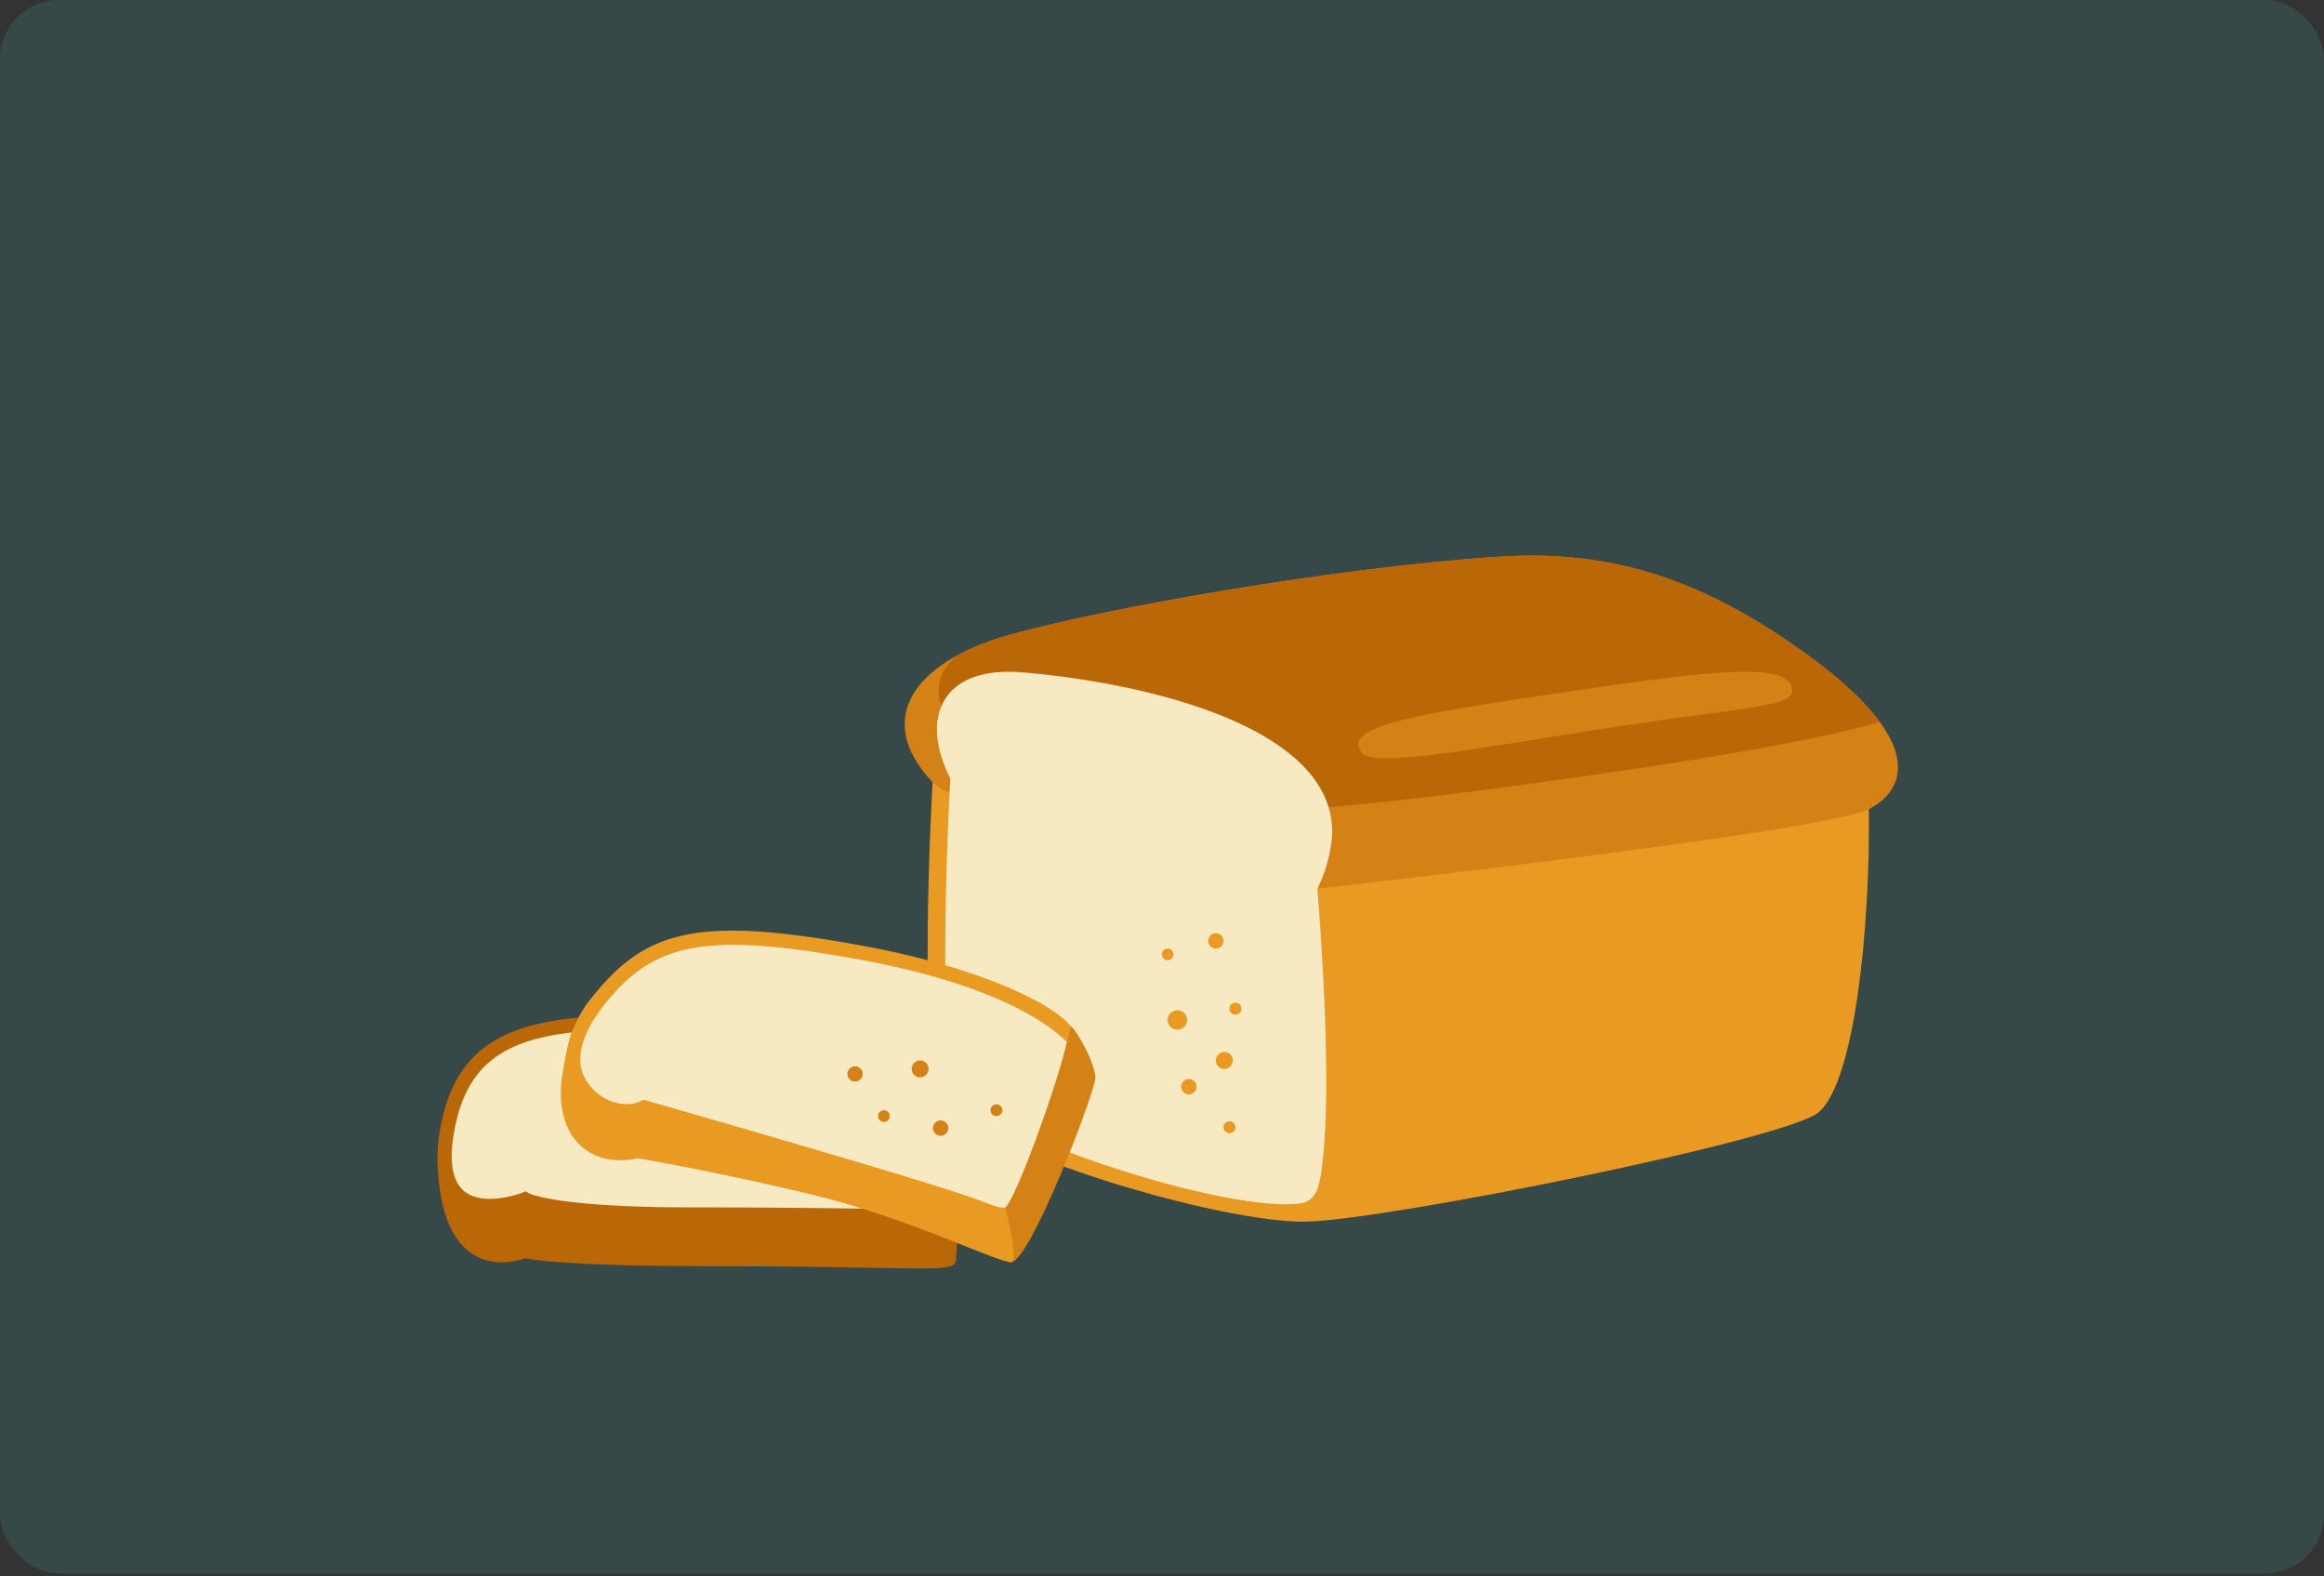 <svg xmlns="http://www.w3.org/2000/svg" width="393.978" height="267.177" viewBox="0 0 393.978 267.177">
  <rect x="0" y="0" width="393.978" height="267.177" fill="#333333" stroke="none"/>
  <g id="Image_Place_Holder" data-name="Image Place Holder" transform="translate(0.021)">
    <rect id="Image_Place_Holder-2" data-name="Image Place Holder" width="393.978" height="266.693" rx="10" transform="translate(-0.021)" fill="#57dbd8" opacity="0.13"/>
    <g id="productos-03" transform="translate(64.83 0.545)">
      <rect id="Rectángulo_32915" data-name="Rectángulo 32915" width="267" height="267" transform="translate(-0.852 -0.368)" fill="none"/>
      <g id="Grupo_58804" data-name="Grupo 58804" transform="translate(9.325 93.628)">
        <g id="Grupo_58799" data-name="Grupo 58799" transform="translate(79.193)">
          <path id="Trazado_131138" data-name="Trazado 131138" d="M348.331,227.2c-24.465-15.543-38.97-15.587-79.087-8.119-47.985,8.931-73.558,9.84-62.082,32.083,0,0-2.709,46.473,1.605,53.656,5.3,8.829,47.665,21.205,61.789,20.842S352.1,311.7,357.4,307.109c6.124-5.321,8.722-31.3,8.483-51.377C365.86,255.75,378.339,246.265,348.331,227.2Z" transform="translate(-202.434 -212.776)" fill="#e89a23"/>
          <path id="Trazado_131139" data-name="Trazado 131139" d="M269.857,267.4s85.806-9.592,93.486-13.476c6.248-3.162,11.121-12.039-14.864-29.267-14.944-9.906-29.373-14.718-47.679-13.529-27.937,1.809-66.995,8.754-83.185,13.272-15.742,4.395-23.258,14.048-12.993,24.935C210.676,255.76,269.857,267.4,269.857,267.4Z" transform="translate(-199.916 -210.95)" fill="#d48115"/>
          <path id="Trazado_131140" data-name="Trazado 131140" d="M355.691,224.657c-14.944-9.906-29.373-14.718-47.679-13.529-27.937,1.809-66.995,8.754-83.185,13.272a42.572,42.572,0,0,0-8.678,3.423c-6.124,4.656-4.514,13.6,12.19,19.7,21.525,7.871,30.185,9.707,89.633,1.437,27.3-3.8,46.034-7.237,54.441-9.831C369.5,235.14,364.289,230.355,355.691,224.657Z" transform="translate(-207.128 -210.95)" fill="#ba6707"/>
          <path id="Trazado_131141" data-name="Trazado 131141" d="M279.257,282.5c0-17.76-31.165-25.236-52.423-27.05-14.035-1.206-17.476,7.946-12.314,17.959-.514,8.731-2.16,47.275,1.14,52.769,4.3,7.175,41.927,19.733,56.2,19.4,2.523-.062,4.656,0,5.428-4.723,2.43-14.753-.563-48.734-.563-48.734A24.006,24.006,0,0,0,279.257,282.5Z" transform="translate(-206.779 -235.655)" fill="#f7eac3"/>
          <g id="Grupo_58798" data-name="Grupo 58798" transform="translate(43.583 64.002)">
            <ellipse id="Elipse_4306" data-name="Elipse 4306" cx="1.011" cy="1.011" rx="1.011" ry="1.011" transform="translate(10.465 31.861)" fill="#e89a23"/>
            <path id="Trazado_131142" data-name="Trazado 131142" d="M299.193,361.14a.989.989,0,1,0,.7.29.993.993,0,0,0-.7-.29Z" transform="translate(-298.2 -358.541)" fill="#e89a23"/>
            <path id="Trazado_131143" data-name="Trazado 131143" d="M306.919,411a1.3,1.3,0,1,0,1.3,1.3,1.3,1.3,0,0,0-1.3-1.3Z" transform="translate(-302.33 -386.292)" fill="#e89a23"/>
            <path id="Trazado_131144" data-name="Trazado 131144" d="M325.074,381.8a1.02,1.02,0,1,0,.724.3A1.024,1.024,0,0,0,325.074,381.8Z" transform="translate(-312.587 -370.04)" fill="#e89a23"/>
            <path id="Trazado_131145" data-name="Trazado 131145" d="M317.259,355.28a1.3,1.3,0,1,0,1.3,1.3A1.3,1.3,0,0,0,317.259,355.28Z" transform="translate(-308.085 -355.28)" fill="#e89a23"/>
            <path id="Trazado_131146" data-name="Trazado 131146" d="M320.311,400.67a1.432,1.432,0,1,0,1.014.421A1.437,1.437,0,0,0,320.311,400.67Z" transform="translate(-309.704 -380.542)" fill="#e89a23"/>
            <path id="Trazado_131147" data-name="Trazado 131147" d="M302.085,384.73a1.645,1.645,0,1,0,1.645,1.641A1.645,1.645,0,0,0,302.085,384.73Z" transform="translate(-299.447 -371.671)" fill="#e89a23"/>
          </g>
          <path id="Trazado_131148" data-name="Trazado 131148" d="M409.685,258.579c-26.105,3.845-39.546,5.884-35.75,10.532,2.018,2.474,18.265-.585,38.788-3.8,25.72-4.035,34.291-3.885,34.145-6.873C446.589,253.537,433.609,255.058,409.685,258.579Z" transform="translate(-296.416 -235.644)" fill="#d48115"/>
        </g>
        <g id="Grupo_58801" data-name="Grupo 58801" transform="translate(0 77.886)">
          <path id="Trazado_131149" data-name="Trazado 131149" d="M55.887,411.709c-18.531,0-35.183-2.528-34.54,14.212C22.172,447.4,36.158,441.7,36.158,441.7s5.627,1.33,29.746,1.33c38.726,0,43.1,1.4,43.32-1.06s1.432-28.185-.443-28.633C103.574,412.1,68.911,411.709,55.887,411.709Z" transform="translate(-21.329 -400.495)" fill="#ba6707"/>
          <g id="Grupo_58800" data-name="Grupo 58800" transform="translate(0)">
            <path id="Trazado_131150" data-name="Trazado 131150" d="M57.407,389.29c-18.531,0-29.569,2.5-32.69,17.157-4.177,19.613,12.962,12.838,12.962,12.838s4.182,2.581,28.3,2.59c38.73,0,41.032,1.082,41.24-1.375s4.958-29.121,3.091-29.564C105.095,389.689,70.431,389.29,57.407,389.29Z" transform="translate(-22.85 -388.093)" fill="#f7eac3"/>
            <path id="Trazado_131151" data-name="Trazado 131151" d="M98.342,421.8c-2.08,0-4.732-.031-8.111-.071-6.022-.071-14.274-.164-25.79-.169-20.079,0-26.549-1.774-28.354-2.5-1.774.612-7.982,2.381-11.84-.86-2.878-2.434-3.632-6.984-2.239-13.516,3.242-15.219,14.4-18.1,33.861-18.1,9.161,0,47.421.3,53.182,1.676,1.7.408,2.35,1.69-1.472,26.163-.364,2.324-.647,4.155-.7,4.669-.186,2.08-1.867,2.4-3.57,2.563C102.214,421.773,100.626,421.8,98.342,421.8Zm-62.082-5.352.51.31c.151.084,4.687,2.408,27.671,2.412,11.529,0,19.791.1,25.817.173,8.589.1,13.4.155,14.226-.319a1.2,1.2,0,0,0,0-.137c.053-.59.315-2.27.714-4.82.887-5.738,3.215-20.562,2.767-23.578-6.151-1.06-36.566-1.5-52.078-1.5-18.624,0-28.6,2.505-31.52,16.208-1.193,5.605-.71,9.365,1.437,11.188,3.335,2.825,9.853.315,9.915.288Z" transform="translate(-21.33 -386.59)" fill="#ba6707"/>
          </g>
        </g>
        <g id="Grupo_58803" data-name="Grupo 58803" transform="translate(20.894 63.551)">
          <path id="Trazado_131152" data-name="Trazado 131152" d="M238.985,391.152c2.115,2.851,3.84,7.139,3.623,8.425-.656,3.933-11.086,30.855-14.243,31.041s-9.787-20.132-9.787-20.132C218.4,410.739,235.26,386.132,238.985,391.152Z" transform="translate(-152.004 -374.418)" fill="#d48115"/>
          <path id="Trazado_131153" data-name="Trazado 131153" d="M84.3,362.89c-8.913,5.414-13.747,7.264-15.662,21.125-1.273,9.268,4.049,15.5,12.917,13.654,0,0,12.86,2.151,29.507,6.155,16.314,3.9,31.156,11.441,33.75,11.441,1.109,0,.2-6.851-4.74-22.172C135.08,377.572,84.3,362.89,84.3,362.89Z" transform="translate(-68.448 -359.065)" fill="#e89a23"/>
          <path id="Trazado_131154" data-name="Trazado 131154" d="M157.069,373.355c-.022-2.5-12.026-9.556-34.739-13.747-25.414-4.692-34.752-3.188-42.929,5.8-9.787,10.753-5.947,16.691-2.4,19.205,4.621,3.273,8.31,1.109,8.31,1.109s14,4.47,32.34,9.042c18.873,4.7,26.292,8.346,28.5,8.159C147.991,402.768,157.091,376.548,157.069,373.355Z" transform="translate(-71.085 -355.792)" fill="#f7eac3"/>
          <path id="Trazado_131155" data-name="Trazado 131155" d="M120.66,359.255c21.285,3.924,31.041,10.159,34.766,13.9a21.821,21.821,0,0,0,.652-2.661c-3.02-3.911-15.813-10.066-34.983-13.6-25.516-4.709-35.391-3.326-44.034,6.164-15.139,16.633.058,25.356,6.94,22.38,2.47.559,60.5,20.137,61.008,15.751-.568.08-1.14.093-4.4-1.193-7.317-2.882-56.947-17.064-56.947-17.064-4.292,2.412-10.2-1.37-10.687-6.062-.368-3.406,1.6-7.507,5.858-12.186C86.776,355.951,96.16,354.736,120.66,359.255Z" transform="translate(-69.632 -354.263)" fill="#e89a23"/>
          <g id="Grupo_58802" data-name="Grupo 58802" transform="translate(48.58 22.016)">
            <path id="Trazado_131156" data-name="Trazado 131156" d="M232.888,421.11a1.007,1.007,0,1,0,.641-.434A1.011,1.011,0,0,0,232.888,421.11Z" transform="translate(-208.455 -413.231)" fill="#d48115"/>
            <path id="Trazado_131157" data-name="Trazado 131157" d="M189.893,423.385a.989.989,0,1,0,.63-.423A.989.989,0,0,0,189.893,423.385Z" transform="translate(-184.527 -414.504)" fill="#d48115"/>
            <path id="Trazado_131158" data-name="Trazado 131158" d="M210.935,427.4a1.3,1.3,0,1,0,1.8-.359A1.3,1.3,0,0,0,210.935,427.4Z" transform="translate(-196.208 -416.661)" fill="#d48115"/>
            <path id="Trazado_131159" data-name="Trazado 131159" d="M178.217,406.72a1.295,1.295,0,1,0,.825-.556A1.3,1.3,0,0,0,178.217,406.72Z" transform="translate(-178 -405.151)" fill="#d48115"/>
            <path id="Trazado_131160" data-name="Trazado 131160" d="M202.819,404.55a1.432,1.432,0,1,0,1.987-.4A1.432,1.432,0,0,0,202.819,404.55Z" transform="translate(-191.68 -403.912)" fill="#d48115"/>
          </g>
        </g>
      </g>
    </g>
  </g>
</svg>
